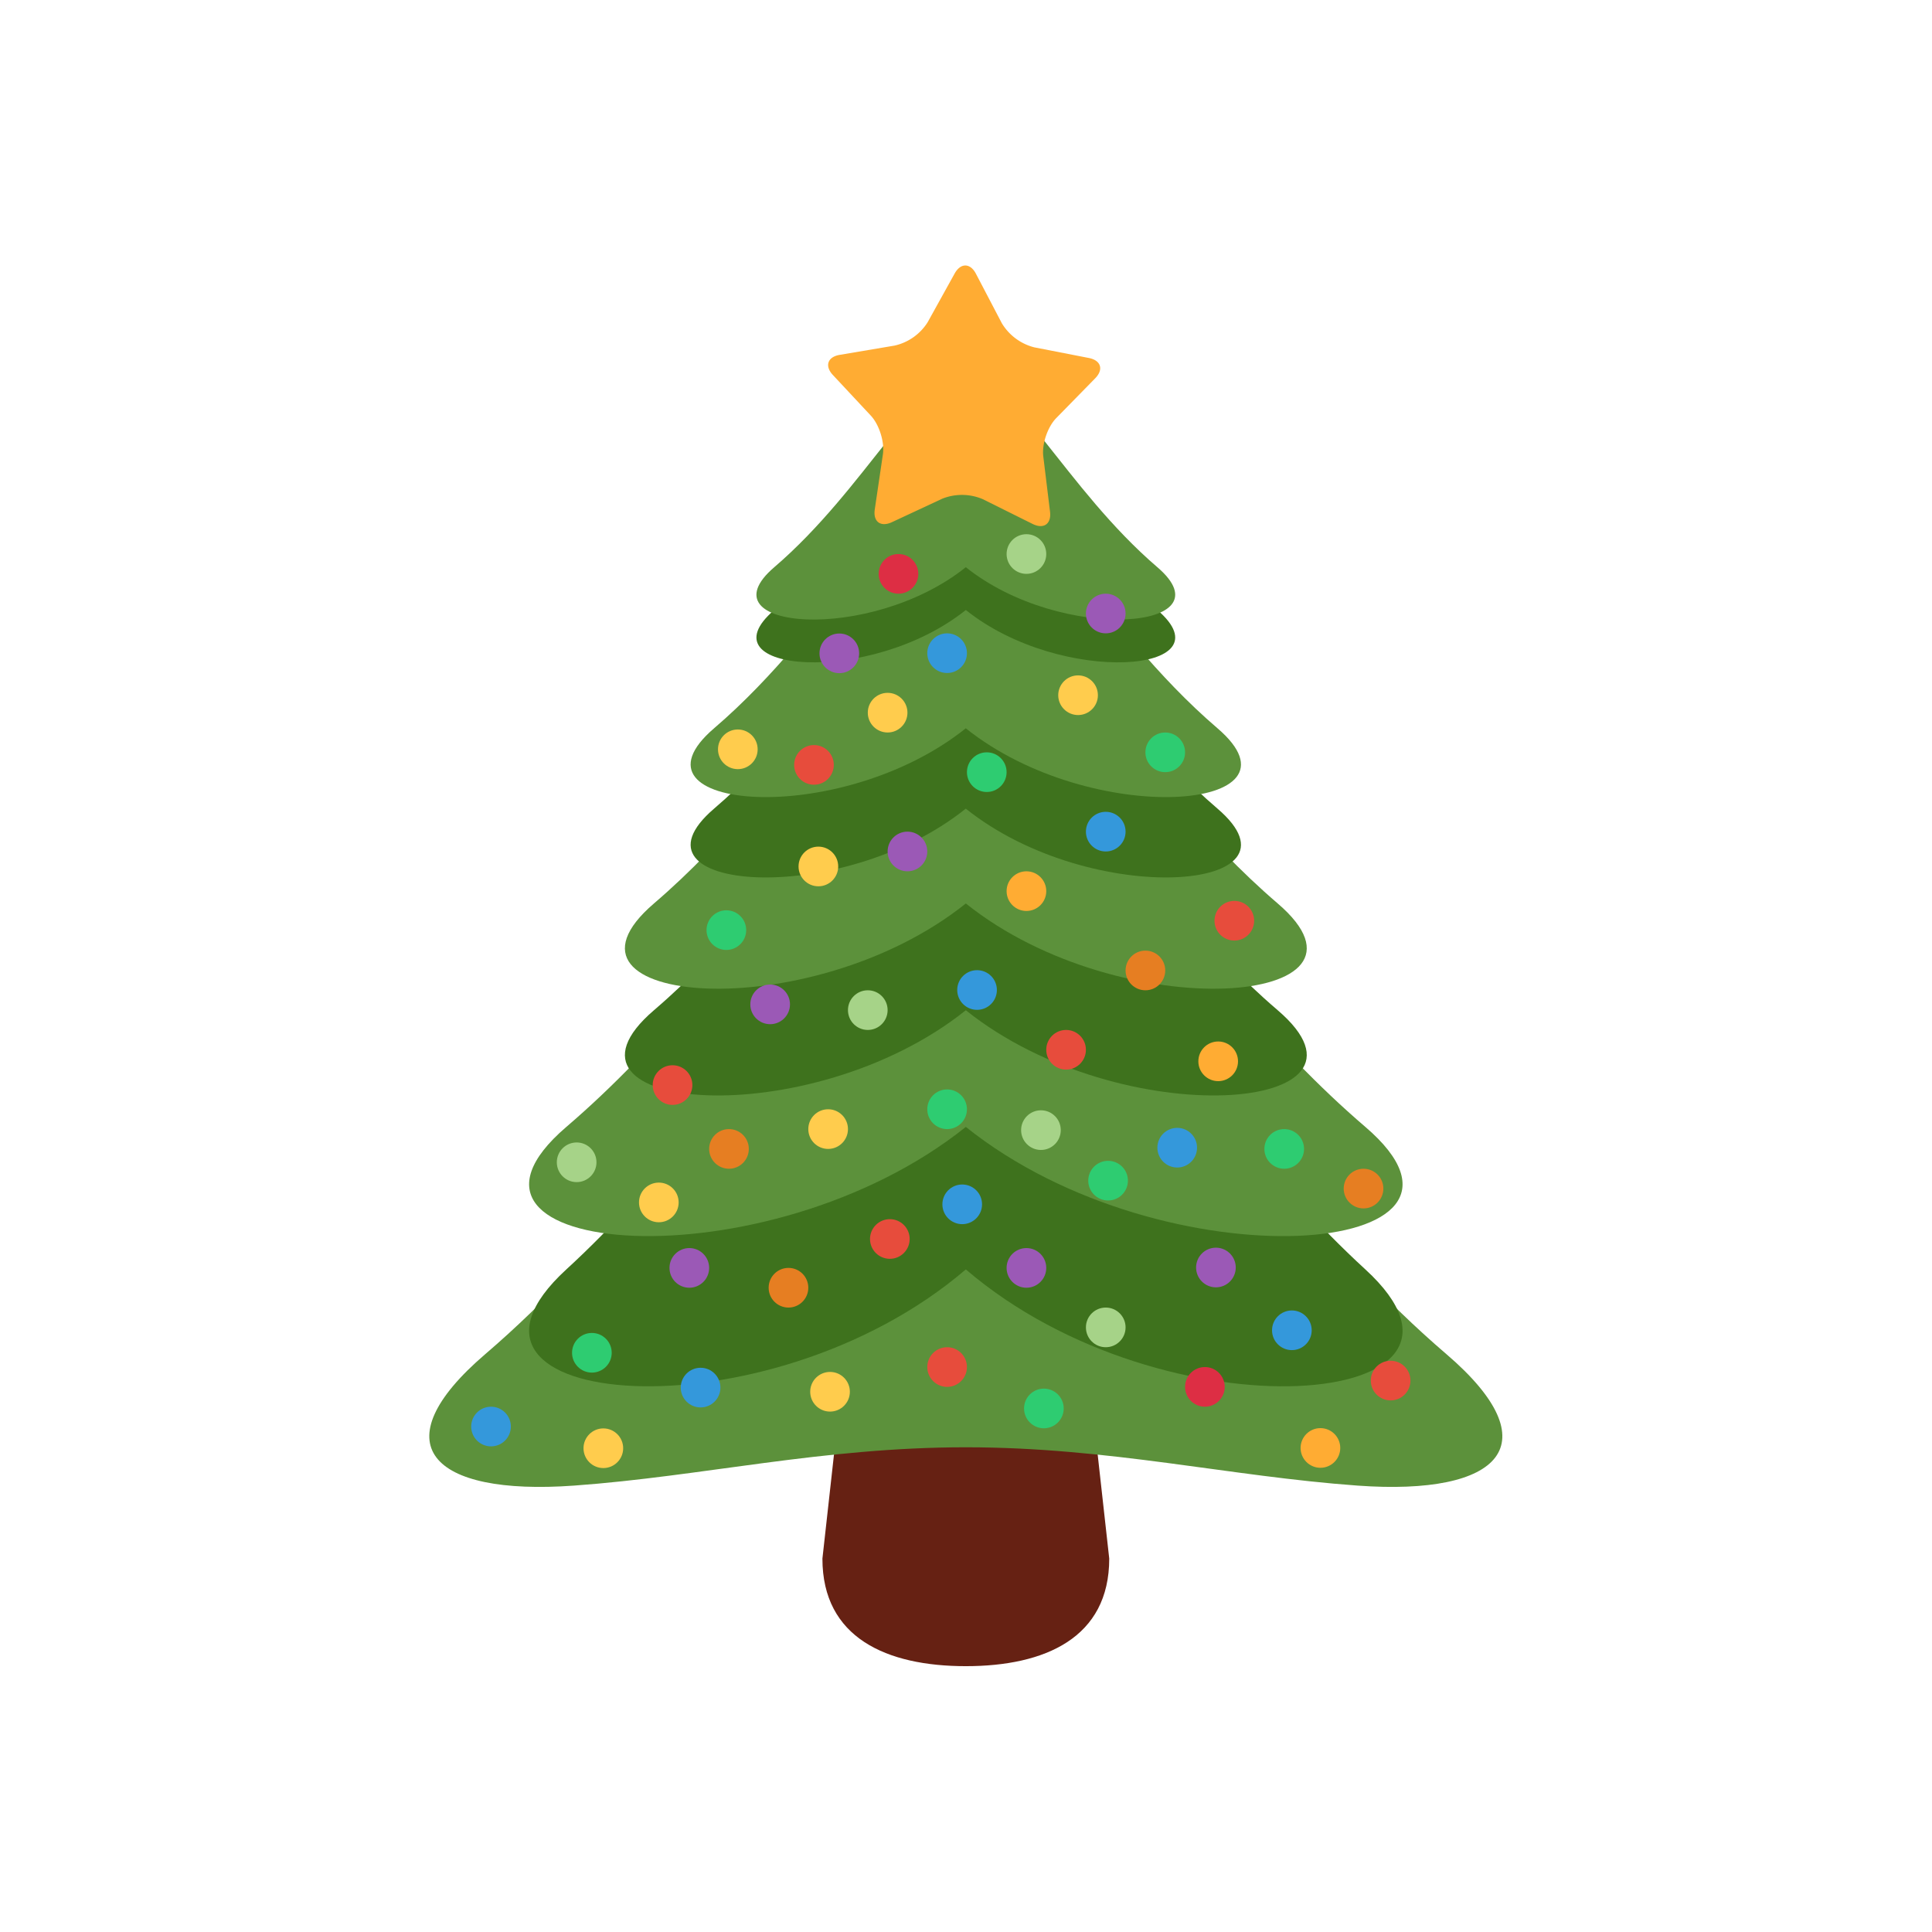 <svg xmlns="http://www.w3.org/2000/svg" viewBox="0 0 36 36"><path d="M0 0h36v36H0z" fill="#fff"/><g transform="matrix(.739 0 0 .739 4.346 4.781)"><path fill="#662113" d="M22.088 32.83c0 1.997-1.619 2.712-3.616 2.712s-3.616-.715-3.616-2.712l.904-8.136c0-1.996.715-1.808 2.712-1.808s2.712-.188 2.712 1.808z"/><path fill="#5c913b" d="M30.59 27.675c-6.294-5.392-8.843-13.112-12.118-13.112s-5.824 7.721-12.118 13.112c-2.645 2.266-1.385 3.577 2.241 3.314 3.232-.233 6.255-.966 9.877-.966s6.646.733 9.876.966c3.627.263 4.886-1.049 2.242-3.314z"/><path fill="#3e721d" d="M28.546 25.538c-4.837-4.435-7.555-10.787-10.074-10.787s-5.236 6.352-10.073 10.787c-3.844 3.524 5.037 4.315 10.073 0 5.034 4.316 13.917 3.524 10.074 0z"/><path fill="#5c913b" d="M28.546 21.945c-4.837-4.143-7.555-10.077-10.074-10.077s-5.236 5.934-10.073 10.077c-3.844 3.292 5.037 4.031 10.073 0 5.034 4.032 13.917 3.292 10.074 0z"/><path fill="#3e721d" d="M26.336 19.003c-3.775-3.235-5.897-7.868-7.864-7.868s-4.088 4.632-7.864 7.868c-3 2.57 3.932 3.147 7.864 0 3.93 3.146 10.865 2.57 7.864 0z"/><path fill="#5c913b" d="M26.336 16.311c-3.775-3.235-5.897-7.867-7.864-7.867s-4.088 4.632-7.864 7.867c-3 2.571 3.932 3.147 7.864 0 3.93 3.147 10.865 2.571 7.864 0z"/><use href="#A" fill="#3e721d"/><use href="#A" y="-2.026" fill="#5c913b"/><path fill="#3e721d" d="M23.301 8.911C20.983 6.925 19.68 4.08 18.472 4.08s-2.511 2.845-4.83 4.831c-1.843 1.579 2.415 1.933 4.83 0 2.414 1.933 6.673 1.579 4.829 0z"/><path fill="#5c913b" d="M23.301 7.832C20.983 5.845 19.68 3 18.472 3s-2.511 2.845-4.83 4.832c-1.843 1.579 2.415 1.933 4.83 0 2.414 1.932 6.673 1.578 4.829 0z"/><circle fill="#ffcc4d" cx="9.332" cy="30.047" r=".5"/><circle fill="#ffac33" cx="27.413" cy="30.04" r=".5"/><circle fill="#a6d388" cx="20" cy="7.5" r=".5"/><g fill="#dd2e44"><circle cx="16.774" cy="8" r=".5"/><circle cx="24.5" cy="28.5" r=".5"/></g><circle fill="#9b59b6" cx="22" cy="9" r=".5"/><g fill="#3498db"><circle cx="18" cy="10" r=".5"/><circle cx="11.784" cy="28.518" r=".5"/><circle cx="18.381" cy="23.897" r=".5"/></g><circle fill="#ffcc4d" cx="21.302" cy="11.06" r=".5"/><g fill="#e74c3c"><circle cx="14.643" cy="12.817" r=".5"/><circle cx="11.077" cy="20.89" r=".5"/></g><circle fill="#2ecc71" cx="19" cy="13" r=".5"/><g fill="#3498db"><circle cx="22" cy="14.5" r=".5"/><circle cx="18.755" cy="18.493" r=".5"/></g><circle fill="#9b59b6" cx="17" cy="15" r=".5"/><circle fill="#ffac33" cx="20" cy="16" r=".5"/><circle fill="#ffcc4d" cx="14.754" cy="15.378" r=".5"/><g fill="#e67e22"><circle cx="23" cy="18" r=".5"/><circle cx="12.5" cy="22.5" r=".5"/></g><circle fill="#a6d388" cx="16" cy="19" r=".5"/><circle fill="#e74c3c" cx="21" cy="20" r=".5"/><g fill="#2ecc71"><circle cx="18" cy="21.5" r=".5"/><circle cx="26.5" cy="22.5" r=".5"/></g><g fill="#ffcc4d"><circle cx="15" cy="22" r=".5"/><circle cx="12.723" cy="12.424" r=".5"/><circle cx="10.731" cy="23.849" r=".5"/></g><g fill="#3498db"><circle cx="23.802" cy="22.469" r=".5"/><circle cx="6.5" cy="29.5" r=".5"/></g><circle fill="#ffac33" cx="24.835" cy="20.291" r=".5"/><g fill="#9b59b6"><circle cx="20" cy="25.5" r=".5"/><circle cx="15.282" cy="10.004" r=".5"/><circle cx="13.538" cy="18.855" r=".5"/><circle cx="24.778" cy="25.49" r=".5"/><circle cx="11.5" cy="25.5" r=".5"/></g><g fill="#e67e22"><circle cx="14" cy="26" r=".5"/><circle cx="28.5" cy="23.5" r=".5"/></g><g fill="#a6d388"><circle cx="22" cy="27" r=".5"/><circle cx="20.366" cy="22.026" r=".5"/><circle cx="8.659" cy="22.837" r=".5"/></g><g fill="#e74c3c"><circle cx="18" cy="28" r=".5"/><circle cx="29.183" cy="28.341" r=".5"/><circle cx="16.556" cy="24.771" r=".5"/></g><g fill="#ffcc4d"><circle cx="15.048" cy="28.623" r=".5"/><circle cx="16.5" cy="11.5" r=".5"/></g><g fill="#2ecc71"><circle cx="9.043" cy="27.64" r=".5"/><circle cx="12.434" cy="16.983" r=".5"/><circle cx="22.059" cy="23.3" r=".5"/></g><circle fill="#3498db" cx="26.693" cy="27.073" r=".5"/><path fill="#ffac33" d="M19.379 1.679a1.34 1.34 0 0 0 .817.609l1.379.269c.305.06.377.29.159.512l-.983 1.004c-.217.222-.365.657-.326.965l.17 1.394c.038.309-.159.448-.438.31L18.9 6.117a1.34 1.34 0 0 0-1.02-.013l-1.274.594c-.282.13-.476-.014-.43-.322l.205-1.39c.045-.307-.091-.745-.302-.973l-.959-1.027c-.212-.227-.135-.457.172-.508l1.385-.234a1.33 1.33 0 0 0 .832-.588L18.19.427c.151-.272.394-.269.537.006z"/><circle fill="#e74c3c" cx="25.242" cy="16.746" r=".5"/><g fill="#2ecc71"><circle cx="20.44" cy="29.044" r=".5"/><circle cx="23.5" cy="12.5" r=".5"/></g></g><defs><path id="A" d="M24.818 13.92c-3.047-2.61-4.76-6.349-6.347-6.349s-3.299 3.739-6.347 6.349c-2.422 2.075 3.174 2.54 6.347 0 3.174 2.54 8.77 2.075 6.347 0z"/></defs></svg>
